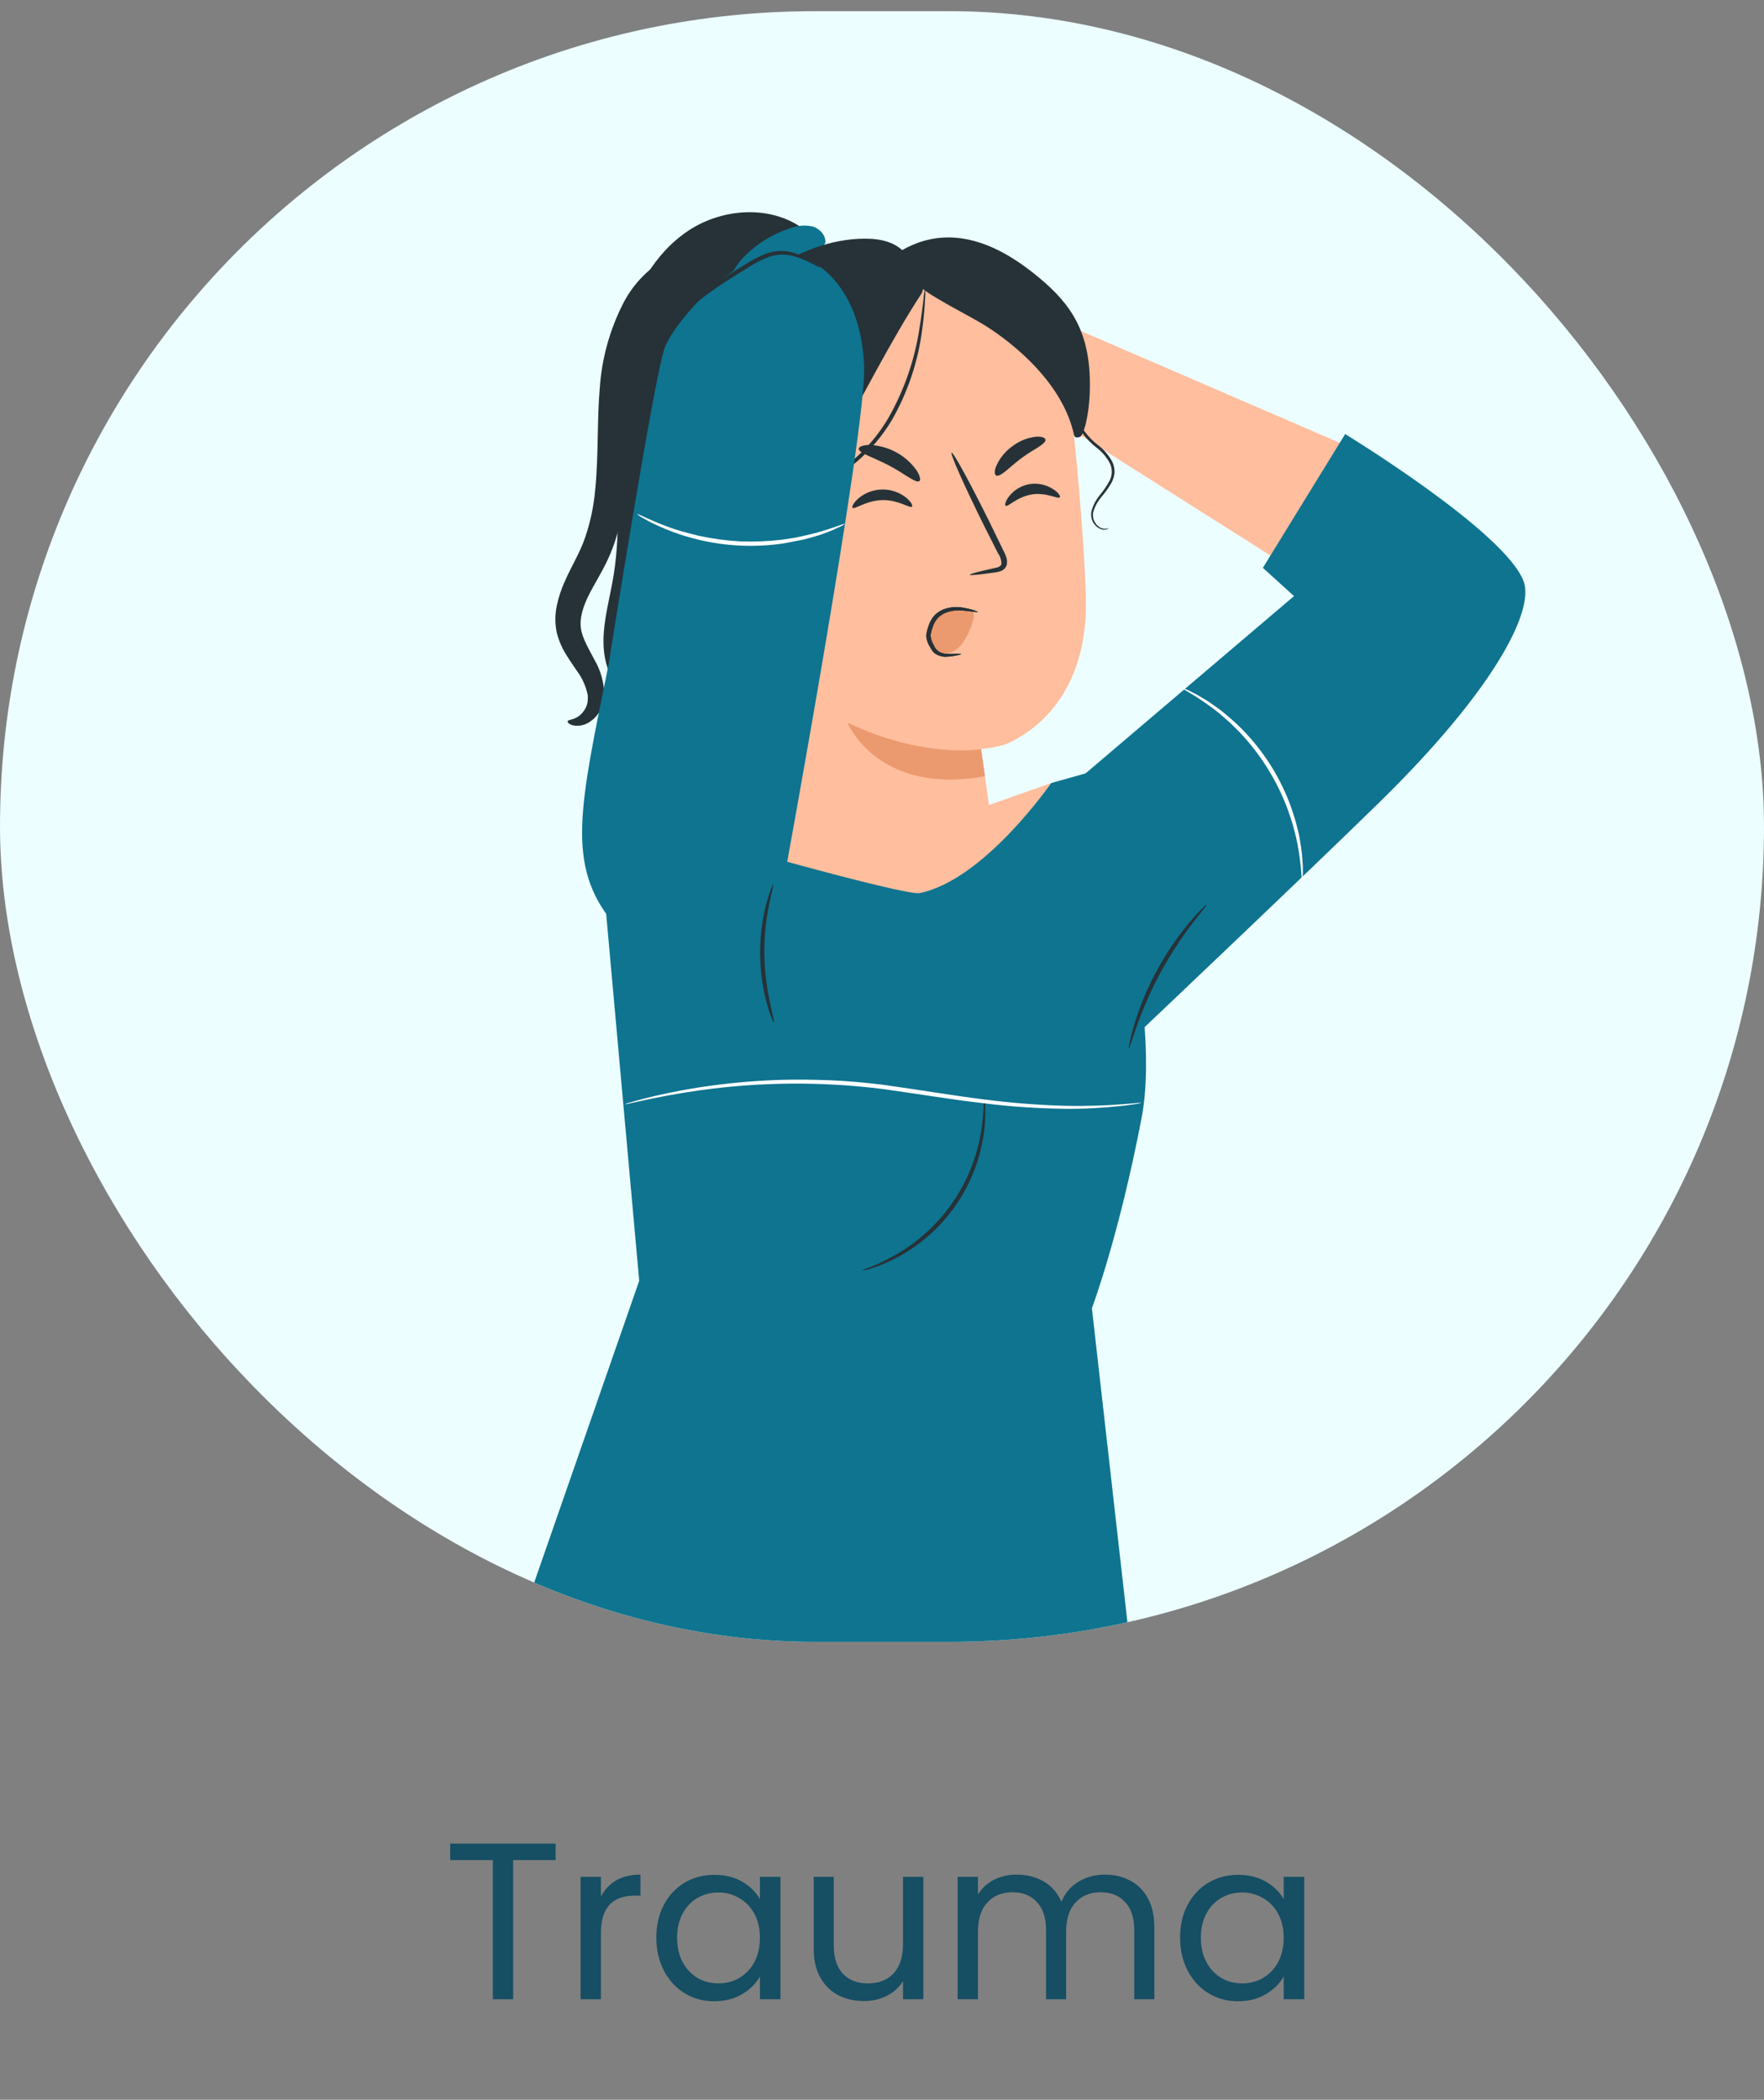 <svg width="79" height="94" viewBox="0 0 79 94" fill="none" xmlns="http://www.w3.org/2000/svg">
<rect x="0" y="0" width="79" height="94" fill="#808080" stroke="none"/>
<g clip-path="url(#clip0_2012_7801)">
<rect y="0.5" width="79" height="73" rx="36.5" fill="#ECFEFF"/>
<path d="M52.542 16.603L48.075 14.675L47.36 18.836L50.964 21.115L53.046 19.121L52.542 16.603Z" fill="#FFBE9D"/>
<path d="M27.139 29.665C26.828 28.437 27.237 27.161 27.454 25.914C27.77 24.094 27.672 22.232 27.604 20.388C27.535 18.545 27.495 16.672 27.922 14.876C28.348 13.079 29.299 11.34 30.835 10.322C32.372 9.305 34.559 9.164 36.029 10.283L35.306 15.017C35.979 21.687 35.886 28.413 35.027 35.062C33.031 35.389 31.003 35.481 28.985 35.335C28.571 35.306 28.09 35.223 27.9 34.856C27.667 34.407 28.019 33.898 28.166 33.41C28.357 32.775 28.166 32.09 27.907 31.483C27.649 30.876 27.302 30.301 27.139 29.665Z" fill="#263238"/>
<path d="M33.314 11.503C33.894 10.909 34.612 10.466 35.403 10.214C35.72 10.092 36.066 10.066 36.397 10.14C36.721 10.238 37.001 10.547 36.961 10.881L35.031 13.681C34.649 14.042 34.02 13.997 33.543 13.768C33.182 13.587 32.831 13.292 32.741 12.893C32.625 12.387 32.949 11.881 33.314 11.503Z" fill="#0E7490"/>
<path d="M48.088 19.358C47.694 15.342 44.227 12.157 40.123 12.309C35.768 12.477 32.473 16.137 32.777 20.358L34.438 37.325C34.47 37.653 34.611 37.961 34.839 38.2C36.054 39.486 38.022 40.332 39.653 40.3C41.234 40.271 42.738 39.62 43.938 38.673C44.137 38.515 44.291 38.308 44.384 38.072C44.477 37.836 44.507 37.579 44.469 37.328L43.944 33.554C43.943 33.551 43.943 33.548 43.943 33.544C43.944 33.541 43.945 33.538 43.947 33.535C43.949 33.533 43.951 33.53 43.954 33.529C43.957 33.527 43.96 33.526 43.963 33.525C44.319 33.496 44.671 33.43 45.014 33.328C45.971 32.929 48.354 31.552 48.614 27.694C48.701 26.429 48.433 22.879 48.088 19.358Z" fill="#FFBE9D"/>
<path d="M43.43 25.73C43.43 25.692 43.835 25.585 44.502 25.44C44.672 25.408 44.831 25.361 44.849 25.243C44.847 25.068 44.791 24.898 44.688 24.755L44.063 23.519C43.19 21.757 42.541 20.302 42.617 20.265C42.693 20.229 43.455 21.634 44.328 23.396C44.54 23.83 44.742 24.244 44.934 24.641C45.017 24.822 45.147 25.034 45.084 25.294C45.064 25.355 45.031 25.412 44.986 25.458C44.941 25.505 44.886 25.541 44.825 25.563C44.733 25.598 44.636 25.62 44.538 25.63C43.858 25.726 43.437 25.767 43.43 25.73Z" fill="#263238"/>
<path d="M47.465 22.259C47.407 22.368 46.861 22.026 46.199 22.136C45.538 22.247 45.115 22.726 45.032 22.639C44.988 22.603 45.032 22.415 45.212 22.192C45.441 21.915 45.762 21.73 46.116 21.67C46.476 21.616 46.843 21.694 47.15 21.889C47.398 22.044 47.501 22.209 47.465 22.259Z" fill="#263238"/>
<path d="M40.846 22.678C40.766 22.78 40.234 22.368 39.508 22.387C38.781 22.407 38.264 22.828 38.181 22.731C38.142 22.688 38.219 22.507 38.443 22.312C38.739 22.062 39.112 21.922 39.5 21.914C39.887 21.906 40.265 22.032 40.571 22.27C40.8 22.456 40.885 22.633 40.846 22.678Z" fill="#263238"/>
<path d="M43.938 33.542C43.938 33.542 41.37 33.979 37.952 32.35C37.952 32.35 39.287 35.622 44.108 34.749L43.938 33.542Z" fill="#EB996E"/>
<path d="M43.41 27.304C43.184 27.233 42.944 27.22 42.712 27.265C42.48 27.31 42.262 27.413 42.08 27.564C41.946 27.67 41.835 27.802 41.753 27.951C41.67 28.101 41.619 28.266 41.601 28.435C41.584 28.598 41.619 28.761 41.7 28.902C41.78 29.044 41.903 29.157 42.051 29.225C42.386 29.352 42.789 29.168 43.042 28.878C43.276 28.572 43.448 28.224 43.548 27.852C43.587 27.753 43.608 27.648 43.609 27.543C43.609 27.492 43.595 27.442 43.567 27.4C43.539 27.358 43.499 27.325 43.452 27.306" fill="#EB996E"/>
<path d="M41.173 21.538C41.017 21.65 40.509 21.2 39.804 20.833C39.099 20.466 38.454 20.28 38.458 20.088C38.458 19.998 38.648 19.92 38.958 19.92C39.364 19.938 39.76 20.046 40.118 20.238C40.476 20.429 40.786 20.698 41.026 21.025C41.203 21.283 41.245 21.484 41.173 21.538Z" fill="#263238"/>
<path d="M46.823 19.7C46.803 19.904 46.27 20.117 45.738 20.515C45.207 20.913 44.835 21.339 44.629 21.294C44.536 21.267 44.515 21.095 44.629 20.833C44.789 20.486 45.038 20.187 45.352 19.967C45.656 19.737 46.017 19.593 46.396 19.55C46.671 19.53 46.826 19.604 46.823 19.7Z" fill="#263238"/>
<path d="M40.581 11.382C40.14 10.839 39.452 10.679 38.712 10.684C35.698 10.704 32.692 12.998 31.436 15.745C30.179 18.492 30.675 22.198 32.314 24.728L33.449 24.746C35.727 24.244 38.582 17.224 41.247 13.178C41.577 12.662 40.957 11.846 40.581 11.382Z" fill="#263238"/>
<path d="M46.523 12.421C45.077 11.216 42.797 9.824 40.395 11.201C40.133 11.976 41.039 12.786 41.758 13.229C42.812 13.876 43.707 14.285 44.404 14.758C45.818 15.714 47.643 17.375 48.099 19.467C48.126 19.599 48.231 19.602 48.361 19.561C48.529 19.506 48.789 18.581 48.809 17.404C48.856 14.89 47.978 13.627 46.523 12.421Z" fill="#263238"/>
<path d="M33.968 23.28C33.894 23.255 31.003 22.61 31.284 25.498C31.564 28.387 34.405 27.508 34.403 27.425C34.402 27.342 33.968 23.28 33.968 23.28Z" fill="#FFBE9D"/>
<path d="M33.415 26.416C33.4 26.416 33.368 26.456 33.286 26.503C33.172 26.567 33.037 26.583 32.91 26.549C32.594 26.465 32.291 26.006 32.227 25.488C32.195 25.241 32.219 24.99 32.298 24.754C32.317 24.661 32.358 24.575 32.419 24.502C32.479 24.429 32.556 24.372 32.643 24.336C32.699 24.315 32.761 24.315 32.817 24.335C32.873 24.354 32.921 24.393 32.952 24.445C32.999 24.522 32.986 24.582 33.003 24.585C33.019 24.589 33.059 24.529 33.024 24.414C33.001 24.344 32.955 24.284 32.894 24.244C32.809 24.191 32.706 24.174 32.609 24.197C32.492 24.232 32.386 24.296 32.302 24.383C32.217 24.47 32.157 24.578 32.126 24.696C32.027 24.958 31.994 25.24 32.03 25.518C32.104 26.098 32.455 26.613 32.885 26.693C32.965 26.708 33.047 26.705 33.125 26.684C33.203 26.663 33.276 26.625 33.337 26.572C33.417 26.487 33.426 26.42 33.415 26.416Z" fill="#EB996E"/>
<path d="M35.027 22.125C35.018 22.084 35.721 22.051 36.714 21.583C37.994 20.943 39.062 19.946 39.786 18.711C40.495 17.466 40.968 16.101 41.18 14.684C41.27 14.142 41.323 13.697 41.361 13.39C41.369 13.23 41.391 13.071 41.427 12.915C41.445 13.074 41.445 13.236 41.427 13.395C41.415 13.704 41.382 14.153 41.306 14.702C41.129 16.146 40.666 17.54 39.944 18.803C39.063 20.276 37.785 21.263 36.762 21.695C36.358 21.876 35.933 22.005 35.497 22.08C35.377 22.102 35.257 22.116 35.136 22.124C35.1 22.13 35.063 22.13 35.027 22.125Z" fill="#263238"/>
<path d="M49.662 23.64C49.551 23.683 49.427 23.683 49.315 23.64C49.19 23.581 49.087 23.484 49.023 23.362C48.98 23.282 48.955 23.194 48.949 23.105C48.942 23.015 48.954 22.924 48.985 22.839C49.059 22.626 49.172 22.428 49.319 22.256C49.496 22.052 49.652 21.831 49.785 21.596C49.856 21.46 49.899 21.312 49.912 21.16C49.92 20.999 49.889 20.838 49.822 20.692C49.672 20.402 49.461 20.149 49.203 19.949C48.956 19.763 48.738 19.54 48.556 19.289C48.412 19.046 48.346 18.765 48.365 18.483C48.388 17.941 48.569 17.446 48.578 17.01C48.613 16.666 48.534 16.319 48.354 16.023C48.302 15.945 48.236 15.877 48.16 15.823C48.108 15.787 48.079 15.77 48.077 15.774C48.164 15.858 48.243 15.951 48.31 16.052C48.467 16.343 48.53 16.676 48.491 17.005C48.471 17.422 48.282 17.909 48.249 18.478C48.224 18.786 48.295 19.094 48.453 19.36C48.64 19.622 48.865 19.855 49.122 20.05C49.365 20.238 49.566 20.475 49.709 20.746C49.767 20.872 49.795 21.009 49.79 21.147C49.785 21.285 49.749 21.42 49.682 21.541C49.555 21.77 49.406 21.986 49.238 22.187C49.087 22.372 48.973 22.584 48.901 22.812C48.871 22.909 48.861 23.011 48.871 23.113C48.882 23.214 48.914 23.311 48.965 23.4C49.042 23.531 49.162 23.633 49.305 23.689C49.395 23.722 49.494 23.722 49.585 23.689C49.614 23.679 49.641 23.662 49.662 23.64Z" fill="#263238"/>
<path d="M34.662 32.595C34.691 32.565 34.717 32.531 34.738 32.495C34.808 32.397 34.869 32.292 34.919 32.182C35.101 31.78 35.187 31.341 35.168 30.899C35.156 30.593 35.095 30.291 34.987 30.005C34.849 29.689 34.681 29.386 34.487 29.101C34.306 28.799 34.152 28.423 34.317 28.079C34.481 27.736 34.823 27.492 35.04 27.1C35.095 26.999 35.124 26.886 35.124 26.771C35.124 26.656 35.095 26.543 35.04 26.442C34.922 26.267 34.785 26.107 34.631 25.963C34.514 25.825 34.433 25.66 34.397 25.483C34.361 25.305 34.372 25.121 34.427 24.949C34.52 24.624 34.669 24.318 34.868 24.045C35.043 23.798 35.196 23.536 35.325 23.262C35.426 23.062 35.476 22.84 35.469 22.615C35.462 22.391 35.4 22.172 35.287 21.977C35.222 21.874 35.132 21.789 35.025 21.73C34.99 21.708 34.95 21.693 34.91 21.685C35.045 21.763 35.16 21.873 35.244 22.005C35.342 22.192 35.394 22.401 35.394 22.614C35.394 22.826 35.342 23.035 35.244 23.223C35.11 23.488 34.955 23.742 34.781 23.984C34.571 24.266 34.412 24.583 34.311 24.92C34.262 25.109 34.25 25.305 34.275 25.498C34.307 25.701 34.398 25.89 34.537 26.041C34.678 26.177 34.806 26.327 34.917 26.489C34.963 26.57 34.987 26.662 34.987 26.756C34.987 26.849 34.963 26.941 34.917 27.022C34.736 27.373 34.375 27.622 34.194 28.011C34.109 28.203 34.092 28.419 34.147 28.622C34.198 28.807 34.276 28.984 34.378 29.148C34.572 29.428 34.741 29.725 34.883 30.035C34.986 30.311 35.047 30.601 35.063 30.896C35.091 31.327 35.023 31.759 34.863 32.161C34.747 32.445 34.651 32.587 34.662 32.595Z" fill="#263238"/>
<path d="M25.422 32.289C25.407 32.327 25.467 32.414 25.653 32.47C25.791 32.498 25.933 32.496 26.07 32.465C26.208 32.434 26.337 32.374 26.449 32.289C26.722 32.099 26.918 31.819 27.003 31.497C27.036 31.375 27.055 31.248 27.061 31.122C27.057 30.569 26.908 30.027 26.629 29.549C26.375 29.057 26.076 28.578 26.015 28.123C25.953 27.667 26.105 27.15 26.404 26.57C26.702 25.99 27.126 25.354 27.43 24.553C27.725 23.759 27.912 22.929 27.987 22.086C28.155 20.39 28.036 18.832 28.092 17.482C28.114 16.302 28.334 15.135 28.744 14.028C29.025 13.292 29.456 12.623 30.009 12.063C30.214 11.872 30.371 11.714 30.496 11.615C30.62 11.516 30.664 11.434 30.644 11.385C30.624 11.337 30.534 11.34 30.371 11.375C30.133 11.432 29.906 11.524 29.695 11.648C28.921 12.126 28.295 12.811 27.887 13.625C27.296 14.799 26.946 16.08 26.859 17.392C26.734 18.838 26.81 20.392 26.655 21.932C26.591 22.663 26.438 23.384 26.199 24.078C25.982 24.723 25.601 25.33 25.296 26.021C25.134 26.374 25.013 26.744 24.934 27.123C24.851 27.517 24.851 27.924 24.934 28.318C25.02 28.665 25.161 28.997 25.352 29.299C25.516 29.571 25.68 29.8 25.821 30.012C26.07 30.339 26.241 30.718 26.322 31.122C26.329 31.198 26.329 31.276 26.322 31.353C26.318 31.419 26.306 31.485 26.286 31.548C26.248 31.67 26.187 31.783 26.105 31.881C25.798 32.262 25.451 32.188 25.422 32.289Z" fill="#263238"/>
<path d="M43.042 29.285C43.042 29.298 42.975 29.312 42.861 29.337C42.686 29.375 42.508 29.397 42.329 29.402C42.268 29.401 42.208 29.393 42.149 29.377C42.082 29.36 42.017 29.336 41.955 29.305C41.886 29.269 41.825 29.22 41.775 29.16C41.728 29.099 41.686 29.034 41.652 28.965C41.559 28.825 41.501 28.665 41.482 28.499C41.48 28.451 41.483 28.404 41.493 28.358L41.52 28.233C41.541 28.152 41.565 28.067 41.596 27.984C41.653 27.815 41.746 27.661 41.868 27.532C41.987 27.414 42.13 27.324 42.288 27.268C42.546 27.178 42.822 27.154 43.092 27.197C43.542 27.27 43.795 27.378 43.792 27.4C43.788 27.422 43.511 27.365 43.08 27.329C42.834 27.308 42.587 27.343 42.357 27.429C42.225 27.481 42.106 27.56 42.006 27.66C41.904 27.772 41.826 27.905 41.778 28.049C41.75 28.124 41.727 28.2 41.708 28.278L41.681 28.394C41.677 28.426 41.677 28.459 41.681 28.491C41.697 28.631 41.745 28.765 41.82 28.884C41.862 29.001 41.942 29.101 42.046 29.169C42.141 29.225 42.247 29.259 42.357 29.269C42.566 29.283 42.749 29.269 42.873 29.269C42.998 29.269 43.042 29.272 43.042 29.285Z" fill="#263238"/>
<path d="M47.074 35.056L43.085 36.463C43.085 36.463 43.544 40.343 43.564 40.103C43.584 39.862 47.074 35.056 47.074 35.056Z" fill="#FFBE9D"/>
<path d="M43.042 29.285C43.042 29.298 42.975 29.312 42.861 29.337C42.686 29.375 42.508 29.397 42.329 29.402C42.268 29.401 42.208 29.393 42.149 29.377C42.082 29.36 42.017 29.336 41.955 29.305C41.886 29.269 41.825 29.22 41.775 29.16C41.728 29.099 41.686 29.034 41.652 28.965C41.559 28.825 41.501 28.665 41.482 28.499C41.48 28.451 41.483 28.404 41.493 28.358L41.52 28.233C41.541 28.152 41.565 28.067 41.596 27.984C41.653 27.815 41.746 27.661 41.868 27.532C41.987 27.414 42.13 27.324 42.288 27.268C42.546 27.178 42.822 27.154 43.092 27.197C43.542 27.27 43.795 27.378 43.792 27.4C43.788 27.422 43.511 27.365 43.08 27.329C42.834 27.308 42.587 27.343 42.357 27.429C42.225 27.481 42.106 27.56 42.006 27.66C41.904 27.772 41.826 27.905 41.778 28.049C41.75 28.124 41.727 28.2 41.708 28.278L41.681 28.394C41.677 28.426 41.677 28.459 41.681 28.491C41.697 28.631 41.745 28.765 41.82 28.884C41.862 29.001 41.942 29.101 42.046 29.169C42.141 29.225 42.247 29.259 42.357 29.269C42.566 29.283 42.749 29.269 42.873 29.269C42.998 29.269 43.042 29.272 43.042 29.285Z" fill="#263238"/>
<path d="M50.964 21.115L57.252 25.093L60.18 19.902L52.542 16.604" fill="#FFBE9D"/>
<path d="M27.25 29.777C27.25 29.777 29.287 16.904 29.765 15.584C30.244 14.265 33.4 10.885 35.315 11.302C37.229 11.72 38.588 13.56 38.7 16.401C38.812 19.243 35.058 39.662 35.058 39.662C35.058 39.662 29.563 43.884 27.448 41.303C25.334 38.722 25.966 36.108 27.25 29.777Z" fill="#0E7490"/>
<path d="M31.034 37.401C31.034 37.401 40.506 40.123 41.196 39.98C44.099 39.378 47.074 35.056 47.074 35.056L48.936 34.532C48.936 34.532 52.148 44.726 51.123 50.062C50.098 55.398 48.9 58.566 48.9 58.566L50.59 73.5H23L28.627 57.336L27.146 40.898L31.034 37.401Z" fill="#0E7490"/>
<path d="M56.558 25.42L57.952 26.686L48.618 34.621L50.682 46.53C50.682 46.53 58.696 38.939 61.87 35.824C66.902 30.879 68.721 27.355 68.236 26.03C67.426 23.812 60.243 19.432 60.243 19.432L56.558 25.42Z" fill="#0E7490"/>
<path d="M34.671 45.795C34.651 45.795 34.49 45.48 34.344 44.925C34.255 44.599 34.186 44.269 34.136 43.935C34.078 43.525 34.045 43.112 34.04 42.698C34.04 42.284 34.067 41.871 34.12 41.46C34.165 41.126 34.23 40.794 34.315 40.468C34.463 39.911 34.61 39.584 34.63 39.593C34.691 39.608 34.208 40.958 34.23 42.697C34.252 44.435 34.733 45.78 34.671 45.795Z" fill="#263238"/>
<path d="M44.077 49.129C44.11 49.261 44.126 49.395 44.124 49.531C44.138 49.898 44.122 50.265 44.075 50.63C43.925 51.843 43.477 53.001 42.773 54.001C42.07 55.001 41.131 55.813 40.039 56.365C39.712 56.532 39.371 56.671 39.02 56.781C38.894 56.829 38.762 56.86 38.628 56.873C38.615 56.838 39.17 56.692 39.976 56.247C41.026 55.676 41.931 54.871 42.619 53.893C43.307 52.916 43.76 51.793 43.944 50.611C44.088 49.704 44.041 49.129 44.077 49.129Z" fill="#263238"/>
<path d="M54.035 40.504C54.056 40.524 53.783 40.837 53.38 41.366C52.855 42.056 52.383 42.784 51.969 43.546C51.559 44.31 51.207 45.104 50.917 45.921C50.694 46.55 50.582 46.948 50.555 46.941C50.528 46.934 50.6 46.525 50.792 45.88C51.305 44.197 52.15 42.634 53.277 41.283C53.709 40.77 54.019 40.488 54.035 40.504Z" fill="#263238"/>
<path d="M51.121 49.372C51.046 49.397 50.967 49.413 50.888 49.419C50.734 49.44 50.508 49.482 50.214 49.509C49.384 49.601 48.55 49.644 47.716 49.637C46.478 49.624 45.242 49.54 44.014 49.384C42.626 49.227 41.111 48.969 39.522 48.75C36.8 48.41 34.044 48.431 31.327 48.811C30.284 48.958 29.449 49.126 28.873 49.249L28.211 49.395C28.135 49.418 28.056 49.431 27.976 49.435C28.048 49.402 28.123 49.377 28.2 49.359C28.35 49.316 28.571 49.249 28.856 49.178C29.429 49.032 30.264 48.844 31.307 48.679C32.531 48.49 33.766 48.378 35.004 48.341C35.703 48.323 36.437 48.331 37.198 48.361C37.959 48.392 38.743 48.464 39.548 48.562C41.146 48.782 42.653 49.044 44.036 49.213C45.258 49.374 46.487 49.471 47.719 49.504C48.771 49.523 49.623 49.484 50.21 49.437C50.503 49.42 50.731 49.39 50.886 49.381C50.964 49.371 51.043 49.368 51.121 49.372Z" fill="white"/>
<path d="M58.32 39.402C58.281 39.402 58.293 38.8 58.12 37.854C58.096 37.737 58.071 37.614 58.046 37.493C58.02 37.372 57.977 37.233 57.943 37.097C57.877 36.822 57.773 36.538 57.67 36.238C57.192 34.944 56.453 33.762 55.501 32.764C55.275 32.542 55.067 32.323 54.848 32.145C54.742 32.054 54.642 31.964 54.539 31.879L54.237 31.651C53.464 31.08 52.916 30.829 52.934 30.794C53.07 30.833 53.201 30.887 53.324 30.957L53.527 31.056C53.601 31.094 53.677 31.143 53.76 31.192C53.952 31.298 54.137 31.415 54.315 31.543L54.628 31.765C54.736 31.843 54.839 31.937 54.949 32.027C55.185 32.221 55.411 32.427 55.625 32.645C56.612 33.647 57.366 34.853 57.836 36.179C57.935 36.486 58.038 36.777 58.098 37.057C58.129 37.198 58.169 37.33 58.192 37.462C58.215 37.594 58.234 37.719 58.255 37.84C58.29 38.056 58.314 38.274 58.328 38.492C58.328 38.588 58.346 38.673 58.347 38.762V38.977C58.354 39.119 58.345 39.261 58.32 39.402Z" fill="white"/>
<path d="M37.843 23.449C37.74 23.524 37.627 23.585 37.507 23.629C37.373 23.698 37.234 23.758 37.093 23.81C36.93 23.87 36.746 23.946 36.533 24.004C36.319 24.061 36.092 24.137 35.837 24.184C35.582 24.231 35.313 24.289 35.025 24.336C33.77 24.514 32.492 24.453 31.259 24.155C30.977 24.081 30.716 24.014 30.463 23.928C30.21 23.841 29.991 23.761 29.787 23.676C29.583 23.591 29.406 23.506 29.245 23.432C29.109 23.369 28.977 23.299 28.849 23.221C28.734 23.166 28.627 23.095 28.531 23.011C28.547 22.98 29.019 23.248 29.832 23.553C30.037 23.628 30.261 23.711 30.506 23.778C30.752 23.845 31.014 23.919 31.293 23.985C31.9 24.117 32.517 24.2 33.138 24.235C33.759 24.259 34.381 24.235 34.998 24.163C35.282 24.121 35.553 24.087 35.801 24.031C36.048 23.975 36.283 23.924 36.493 23.87C37.343 23.639 37.829 23.416 37.843 23.449Z" fill="white"/>
<path d="M29.583 15.282C29.617 15.17 29.667 15.063 29.733 14.966C29.895 14.694 30.081 14.437 30.29 14.198C30.812 13.582 31.689 12.884 32.723 12.24C32.979 12.078 33.232 11.924 33.478 11.774C33.715 11.626 33.965 11.497 34.223 11.389C34.463 11.289 34.72 11.236 34.98 11.232C35.206 11.233 35.429 11.272 35.642 11.347C35.942 11.456 36.227 11.602 36.491 11.781C36.594 11.837 36.687 11.909 36.768 11.993C36.657 11.956 36.552 11.907 36.453 11.845C36.182 11.697 35.897 11.576 35.602 11.483C35.401 11.422 35.192 11.393 34.982 11.398C34.743 11.408 34.507 11.463 34.288 11.559C34.038 11.667 33.796 11.795 33.565 11.94C33.323 12.092 33.072 12.249 32.813 12.408C31.786 13.048 30.915 13.715 30.38 14.296C29.845 14.876 29.612 15.299 29.583 15.282Z" fill="#263238"/>
</g>
<path d="M24.882 82.53V83.27H22.982V89.5H22.072V83.27H20.162V82.53H24.882ZM26.912 84.91C27.072 84.597 27.299 84.353 27.592 84.18C27.892 84.007 28.256 83.92 28.682 83.92V84.86H28.442C27.422 84.86 26.912 85.413 26.912 86.52V89.5H26.002V84.02H26.912V84.91ZM29.393 86.74C29.393 86.18 29.506 85.69 29.733 85.27C29.96 84.843 30.27 84.513 30.663 84.28C31.063 84.047 31.506 83.93 31.993 83.93C32.473 83.93 32.89 84.033 33.243 84.24C33.596 84.447 33.86 84.707 34.033 85.02V84.02H34.953V89.5H34.033V88.48C33.853 88.8 33.583 89.067 33.223 89.28C32.87 89.487 32.456 89.59 31.983 89.59C31.496 89.59 31.056 89.47 30.663 89.23C30.27 88.99 29.96 88.653 29.733 88.22C29.506 87.787 29.393 87.293 29.393 86.74ZM34.033 86.75C34.033 86.337 33.95 85.977 33.783 85.67C33.616 85.363 33.39 85.13 33.103 84.97C32.823 84.803 32.513 84.72 32.173 84.72C31.833 84.72 31.523 84.8 31.243 84.96C30.963 85.12 30.74 85.353 30.573 85.66C30.406 85.967 30.323 86.327 30.323 86.74C30.323 87.16 30.406 87.527 30.573 87.84C30.74 88.147 30.963 88.383 31.243 88.55C31.523 88.71 31.833 88.79 32.173 88.79C32.513 88.79 32.823 88.71 33.103 88.55C33.39 88.383 33.616 88.147 33.783 87.84C33.95 87.527 34.033 87.163 34.033 86.75ZM41.351 84.02V89.5H40.441V88.69C40.267 88.97 40.024 89.19 39.711 89.35C39.404 89.503 39.064 89.58 38.691 89.58C38.264 89.58 37.881 89.493 37.541 89.32C37.201 89.14 36.931 88.873 36.731 88.52C36.537 88.167 36.441 87.737 36.441 87.23V84.02H37.341V87.11C37.341 87.65 37.477 88.067 37.751 88.36C38.024 88.647 38.397 88.79 38.871 88.79C39.357 88.79 39.741 88.64 40.021 88.34C40.301 88.04 40.441 87.603 40.441 87.03V84.02H41.351ZM49.477 83.92C49.904 83.92 50.284 84.01 50.617 84.19C50.95 84.363 51.214 84.627 51.407 84.98C51.6 85.333 51.697 85.763 51.697 86.27V89.5H50.797V86.4C50.797 85.853 50.66 85.437 50.387 85.15C50.12 84.857 49.757 84.71 49.297 84.71C48.824 84.71 48.447 84.863 48.167 85.17C47.887 85.47 47.747 85.907 47.747 86.48V89.5H46.847V86.4C46.847 85.853 46.711 85.437 46.437 85.15C46.17 84.857 45.807 84.71 45.347 84.71C44.874 84.71 44.497 84.863 44.217 85.17C43.937 85.47 43.797 85.907 43.797 86.48V89.5H42.887V84.02H43.797V84.81C43.977 84.523 44.217 84.303 44.517 84.15C44.824 83.997 45.16 83.92 45.527 83.92C45.987 83.92 46.394 84.023 46.747 84.23C47.1 84.437 47.364 84.74 47.537 85.14C47.691 84.753 47.944 84.453 48.297 84.24C48.651 84.027 49.044 83.92 49.477 83.92ZM52.85 86.74C52.85 86.18 52.963 85.69 53.19 85.27C53.417 84.843 53.727 84.513 54.12 84.28C54.52 84.047 54.963 83.93 55.45 83.93C55.93 83.93 56.347 84.033 56.7 84.24C57.053 84.447 57.317 84.707 57.49 85.02V84.02H58.41V89.5H57.49V88.48C57.31 88.8 57.04 89.067 56.68 89.28C56.327 89.487 55.913 89.59 55.44 89.59C54.953 89.59 54.513 89.47 54.12 89.23C53.727 88.99 53.417 88.653 53.19 88.22C52.963 87.787 52.85 87.293 52.85 86.74ZM57.49 86.75C57.49 86.337 57.407 85.977 57.24 85.67C57.073 85.363 56.847 85.13 56.56 84.97C56.28 84.803 55.97 84.72 55.63 84.72C55.29 84.72 54.98 84.8 54.7 84.96C54.42 85.12 54.197 85.353 54.03 85.66C53.863 85.967 53.78 86.327 53.78 86.74C53.78 87.16 53.863 87.527 54.03 87.84C54.197 88.147 54.42 88.383 54.7 88.55C54.98 88.71 55.29 88.79 55.63 88.79C55.97 88.79 56.28 88.71 56.56 88.55C56.847 88.383 57.073 88.147 57.24 87.84C57.407 87.527 57.49 87.163 57.49 86.75Z" fill="#164E63"/>
<defs>
<clipPath id="clip0_2012_7801">
<rect y="0.5" width="79" height="73" rx="36.5" fill="white"/>
</clipPath>
</defs>
</svg>
